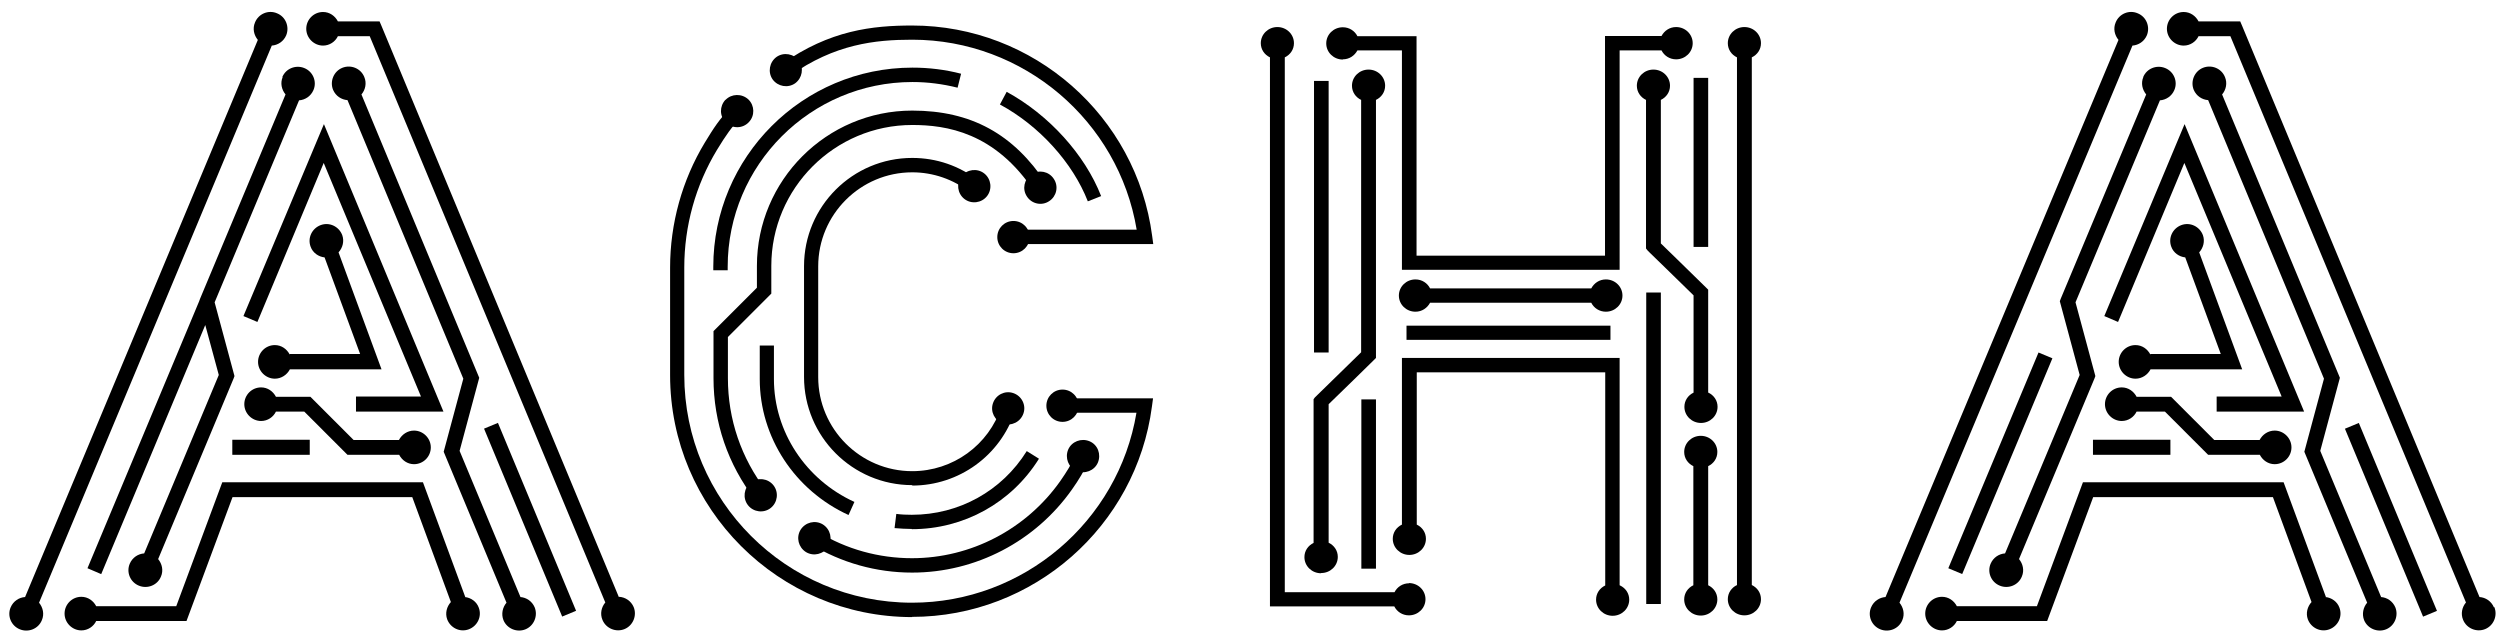 <svg id="Capa_1" data-name="Capa 1" xmlns="http://www.w3.org/2000/svg" viewBox="0 0 114.61 29.33">

  <g>
    <g>
      <path className="fill-white stroke-0"
        d="m41.82,28.29c-6.12,0-11.1-4.98-11.1-11.09v-4.93c0-2.02.55-4.01,1.59-5.73.41-.67.65-1.06,1.24-1.67l.47.45c-.51.54-.72.85-1.15,1.55-.98,1.62-1.5,3.49-1.5,5.39v4.93c0,5.76,4.68,10.44,10.44,10.44,5.1,0,9.46-3.72,10.29-8.71h-3.4v-.66h4.16l-.05.37c-.72,5.5-5.44,9.65-11,9.65Z" />
      <path className="fill-white stroke-0"
        d="m33.26,4.58c.28-.29.75-.3,1.05-.02.29.28.3.75.02,1.04-.28.3-.75.31-1.05.02s-.3-.75-.02-1.05Z" />
      <path className="fill-white stroke-0"
        d="m48.71,17.86c-.41,0-.74.33-.74.74s.33.74.74.74.74-.33.74-.74-.33-.74-.74-.74Z" />
    </g>
    <g>
      <path className="fill-white stroke-0"
        d="m52.87,11.19h-6.41v-.66h5.65c-.83-4.99-5.19-8.71-10.29-8.71-1.7,0-3.55.2-5.6,1.65l-.38-.53c2.2-1.56,4.17-1.77,5.98-1.77,5.56,0,10.28,4.15,11,9.65l.05.37Z" />
      <path className="fill-white stroke-0"
        d="m46.46,11.61c-.41,0-.74-.33-.74-.74s.33-.74.74-.74.74.33.74.74-.33.74-.74.74Z" />
      <path className="fill-white stroke-0"
        d="m35.6,2.61c-.33.24-.41.7-.18,1.03.24.33.7.41,1.03.18.33-.24.41-.7.18-1.03-.24-.33-.7-.41-1.03-.18Z" />
    </g>
    <g>
      <path className="fill-white stroke-0"
        d="m41.82,22.24c-2.74,0-4.96-2.23-4.96-4.96v-5.08c0-2.74,2.23-4.96,4.96-4.96,1.11,0,2.17.36,3.04,1.05l-.4.52c-.76-.59-1.68-.91-2.64-.91-2.37,0-4.31,1.93-4.31,4.31v5.08c0,2.37,1.93,4.31,4.31,4.31,1.86,0,3.51-1.19,4.09-2.96l.62.21c-.67,2.04-2.57,3.41-4.71,3.41Z" />
      <path className="fill-white stroke-0"
        d="m45.52,18.49c.13-.39.55-.6.93-.47.39.13.6.55.47.93-.13.39-.55.6-.93.47-.39-.13-.6-.55-.47-.93Z" />
      <path className="fill-white stroke-0"
        d="m44.21,9.12c.32.25.79.19,1.04-.13.25-.32.19-.79-.13-1.04-.32-.25-.79-.19-1.04.13-.25.32-.19.79.13,1.04Z" />
    </g>
    <path className="fill-white stroke-0"
      d="m49.87,9.23c-.69-1.77-2.23-3.47-4.03-4.44l.31-.58c1.93,1.05,3.59,2.88,4.33,4.78l-.61.24Z" />
    <path className="fill-white stroke-0"
      d="m33.35,12.39h-.65v-.16c0-5.03,4.09-9.13,9.13-9.13.75,0,1.5.09,2.23.28l-.16.64c-.68-.17-1.37-.26-2.07-.26-4.67,0-8.47,3.8-8.47,8.47v.16Z" />
    <g>
      <path className="fill-white stroke-0"
        d="m41.81,26.25c-1.64,0-3.24-.45-4.64-1.3l.34-.56c1.29.79,2.78,1.2,4.3,1.2,2.7,0,5.24-1.33,6.8-3.54.29-.42.51-.76.74-1.28l.6.27c-.25.56-.49.95-.8,1.39-1.68,2.39-4.42,3.82-7.33,3.82Z" />
      <path className="fill-white stroke-0"
        d="m48.97,20.61c.16-.37.6-.54.98-.38s.54.6.38.98c-.16.37-.6.54-.98.38-.37-.16-.54-.6-.38-.98Z" />
      <path className="fill-white stroke-0"
        d="m37.72,24.04c-.35-.21-.8-.1-1.02.25-.21.35-.1.8.25,1.02.35.21.8.1,1.02-.25.21-.35.1-.8-.25-1.02Z" />
    </g>
    <path className="fill-white stroke-0"
      d="m41.8,24.25c-.27,0-.53-.02-.79-.04l.08-.65c.23.03.47.04.71.04,2.16,0,4.13-1.09,5.27-2.92l.56.35c-1.26,2.02-3.44,3.23-5.83,3.23Z" />
    <path className="fill-white stroke-0"
      d="m38.9,23.61c-2.47-1.13-4.07-3.57-4.07-6.23v-1.54h.65v1.54c0,2.4,1.45,4.61,3.69,5.63l-.27.6Z" />
    <g>
      <path className="fill-white stroke-0"
        d="m34.61,22.9c-1.24-1.61-1.9-3.53-1.9-5.56v-2.16l1.99-1.99v-1c0-3.92,3.19-7.12,7.12-7.12,2.7,0,4.65,1.07,6.15,3.36l-.55.36c-1.8-2.74-4.06-3.06-5.6-3.06-3.56,0-6.46,2.9-6.46,6.46v1.27l-1.99,1.99v1.89c0,1.88.61,3.67,1.76,5.16l-.52.4Z" />
      <path className="fill-white stroke-0"
        d="m35.46,22.25c.25.32.19.79-.13,1.04-.32.25-.79.19-1.04-.13-.25-.32-.19-.79.13-1.04.32-.25.79-.19,1.04.13Z" />
      <path className="fill-white stroke-0"
        d="m47.08,9.01c.22.34.68.44,1.02.21.34-.22.44-.68.21-1.02-.22-.34-.68-.44-1.02-.21-.34.22-.44.68-.21,1.02Z" />
    </g>
  </g>
  <g>
    <path className="fill-white stroke-0"
      d="m12.96,3.53c-.12.28-.05.58.13.8l-3.92,9.37-.04.11h0s-5.12,12.24-5.12,12.24l.63.27,4.77-11.42.62,2.29-3.42,8.18c-.28.02-.54.19-.66.47-.17.39.02.85.42,1.01.39.16.85-.02,1.01-.42.12-.28.05-.58-.13-.8l3.46-8.28.04-.11-.91-3.38,3.87-9.26c.28-.02.54-.19.66-.47.17-.39-.02-.85-.42-1.01-.39-.16-.85.02-1.01.42Z" />
    <rect className="fill-white stroke-0" x="10.65" y="20.16" width="3.55" height=".69" />
    <path className="fill-white stroke-0"
      d="m18.3,20.85c.13.25.38.43.68.43.43,0,.77-.35.77-.77s-.35-.77-.77-.77c-.3,0-.56.18-.69.43h-2.08l-1.98-1.98h-1.58c-.13-.25-.38-.43-.68-.43-.43,0-.77.35-.77.77s.35.77.77.77c.3,0,.56-.18.68-.43h1.3l1.98,1.98h2.36Z" />
    <polygon className="fill-white stroke-0"
      points="14.85 5.69 11.16 14.49 11.8 14.76 14.84 7.47 19.3 18.18 16.32 18.18 16.32 18.87 20.33 18.87 14.85 5.69" />
    <path className="fill-white stroke-0"
      d="m13.28,16.25c-.13-.25-.38-.43-.68-.43-.43,0-.77.35-.77.77s.35.77.77.77c.3,0,.56-.18.69-.43h4.2l-1.97-5.36c.19-.21.27-.51.17-.79-.15-.4-.59-.61-.99-.46-.4.15-.61.59-.46.99.1.28.36.46.64.49l1.63,4.43h-3.22Z" />
    <path className="fill-white stroke-0"
      d="m12.46,2.09c.28-.02.54-.19.66-.47.16-.39-.02-.85-.42-1.01-.39-.17-.85.02-1.01.42-.12.28-.05.58.13.8L1.15,27.37c-.28.02-.54.19-.66.47-.17.39.02.85.42,1.01.39.16.85-.02,1.01-.42.12-.28.05-.58-.13-.8L12.46,2.09Z" />
    <path className="fill-white stroke-0"
      d="m21.33,27.37l-1.94-5.26h-9.2l-2.11,5.68h-3.67c-.13-.25-.38-.43-.68-.43-.43,0-.77.35-.77.77s.35.77.77.77c.3,0,.56-.18.68-.43h4.14l2.11-5.68h8.24l1.77,4.81c-.19.21-.27.51-.17.79.15.4.59.61.99.46.4-.15.61-.59.46-.99-.1-.28-.36-.46-.64-.49Z" />
    <path className="fill-white stroke-0"
      d="m23.86,27.37l-2.79-6.7.9-3.35-5.4-12.99c.18-.21.25-.52.13-.8-.16-.4-.62-.58-1.01-.42s-.58.62-.42,1.01c.12.28.38.45.66.47l5.31,12.77-.9,3.35,2.88,6.92c-.18.21-.25.52-.14.8.16.39.62.58,1.01.42s.58-.62.42-1.01c-.12-.28-.38-.45-.66-.47Z" />
    <rect className="fill-white stroke-0" x="23.96" y="19.16" width=".69" height="9.33"
      transform="translate(-7.29 11.16) rotate(-22.58)" />
    <path className="fill-white stroke-0"
      d="m28.37,27.37L17.49,1.19l-.09-.21h-1.91c-.13-.25-.38-.43-.68-.43-.43,0-.77.35-.77.77s.35.77.77.77c.3,0,.56-.18.68-.43h1.46l10.8,25.96c-.18.21-.25.52-.13.8.16.39.62.58,1.01.42s.58-.62.42-1.01c-.12-.28-.38-.45-.66-.47Z" />
    <path className="fill-white stroke-0"
      d="m61.56,2.72c.3,0,.54-.17.67-.41h2.04v10.06h9.98V2.31h1.92c.12.24.37.41.67.41.42,0,.76-.33.76-.74s-.34-.74-.76-.74c-.3,0-.54.17-.67.41h-2.59v10.07h-8.64V1.66h-2.71c-.12-.24-.37-.41-.67-.41-.42,0-.76.33-.76.74s.34.74.76.74Z" />
    <path className="fill-white stroke-0"
      d="m80.73,1.98c0-.41-.34-.74-.76-.74s-.76.33-.76.74c0,.29.17.53.42.65v24.19c-.25.12-.42.36-.42.65,0,.41.34.74.76.74s.76-.33.76-.74c0-.29-.17-.53-.42-.65V2.63c.25-.12.42-.36.42-.65Z" />
    <path className="fill-white stroke-0"
      d="m74.25,26.83v-10.42h-9.98v7.64c-.25.12-.42.36-.42.65,0,.41.34.74.76.74s.76-.33.76-.74c0-.29-.17-.53-.42-.65v-6.98h8.64v9.77c-.25.12-.42.36-.42.65,0,.41.34.74.76.74s.76-.33.76-.74c0-.29-.17-.53-.42-.65Z" />
    <path className="fill-white stroke-0"
      d="m64.6,26.74c-.3,0-.55.17-.67.41h-5.03V2.63c.25-.12.42-.36.42-.65,0-.41-.34-.74-.76-.74s-.76.33-.76.74c0,.29.17.53.42.65v25.17h5.7c.12.24.37.41.67.41.42,0,.76-.33.76-.74s-.34-.74-.76-.74Z" />
    <rect className="fill-white stroke-0" x="62.41" y="18.31" width=".67" height="7.76" />
    <path className="fill-white stroke-0"
      d="m60.57,26.27c.42,0,.76-.33.76-.74,0-.29-.17-.53-.42-.65,0-1.58,0-5.56,0-6.35.41-.4,2.03-1.97,2.07-2.02l.1-.1V4.58c.25-.12.42-.36.42-.65,0-.41-.34-.74-.76-.74s-.76.33-.76.74c0,.29.17.53.42.65v11.57q-2.09,2.04-2.12,2.07l-.06.08v.1c0,.11,0,4.75,0,6.49-.25.12-.42.36-.42.65,0,.41.34.74.76.74Z" />
    <rect className="fill-white stroke-0" x="60.24" y="3.71" width=".67" height="12.45" />
    <rect className="fill-white stroke-0" x="64.48" y="14.93" width="9.35" height=".65" />
    <rect className="fill-white stroke-0" x="77.64" y="3.57" width=".67" height="7.75" />
    <path className="fill-white stroke-0"
      d="m78.31,18v-4.72l-.09-.09s-.75-.73-1.36-1.33l-.72-.7v-6.58c.25-.12.42-.36.42-.65,0-.41-.34-.74-.76-.74s-.76.33-.76.74c0,.29.17.53.42.65v6.81l.06.08s.02.03.86.84c.48.47,1.04,1.01,1.26,1.23v4.46c-.25.12-.42.36-.42.65,0,.41.34.74.76.74s.76-.33.76-.74c0-.29-.17-.53-.42-.65Z" />
    <path className="fill-white stroke-0"
      d="m78.73,20.72c0-.41-.34-.74-.76-.74s-.76.33-.76.74c0,.29.17.53.42.65v5.46c-.25.12-.42.36-.42.65,0,.41.34.74.76.74s.76-.33.76-.74c0-.29-.17-.53-.42-.65v-5.46c.25-.12.42-.36.42-.65Z" />
    <rect className="fill-white stroke-0" x="75.47" y="13.41" width=".67" height="14.28" />
    <path className="fill-white stroke-0"
      d="m74.38,13.55c0-.41-.34-.74-.76-.74-.3,0-.54.17-.67.41h-7.39c-.12-.24-.37-.41-.67-.41-.42,0-.76.33-.76.74s.34.74.76.74c.3,0,.54-.17.67-.41h7.39c.12.24.37.41.67.41.42,0,.76-.33.76-.74Z" />
    <path className="fill-white stroke-0"
      d="m98.26,3.53c-.12.28-.05.58.13.8l-3.92,9.37-.04.11.91,3.38-3.42,8.18c-.28.02-.54.19-.66.47-.17.39.02.85.42,1.01.39.16.85-.02,1.01-.42.12-.28.05-.58-.13-.8l3.46-8.28.04-.11-.91-3.38,3.87-9.26c.28-.02.54-.19.66-.47.17-.39-.02-.85-.42-1.01-.39-.16-.85.02-1.01.42Z" />
    <rect className="fill-white stroke-0" x="95.95" y="20.16" width="3.55" height=".69" />
    <path className="fill-white stroke-0"
      d="m103.6,20.85c.13.25.38.43.68.43.43,0,.77-.35.77-.77s-.35-.77-.77-.77c-.3,0-.56.18-.69.43h-2.08l-1.98-1.98h-1.58c-.13-.25-.38-.43-.68-.43-.43,0-.77.35-.77.77s.35.77.77.77c.3,0,.56-.18.68-.43h1.3l1.98,1.98h2.36Z" />
    <polygon className="fill-white stroke-0"
      points="100.15 5.69 96.47 14.49 97.1 14.76 100.14 7.47 104.6 18.18 101.62 18.18 101.62 18.87 105.63 18.87 100.15 5.69" />
    <path className="fill-white stroke-0"
      d="m98.58,16.25c-.13-.25-.38-.43-.68-.43-.43,0-.77.35-.77.77s.35.77.77.77c.3,0,.56-.18.69-.43h4.2l-1.97-5.36c.19-.21.27-.51.17-.79-.15-.4-.59-.61-.99-.46-.4.15-.61.59-.46.99.1.28.36.46.64.49l1.63,4.43h-3.22Z" />
    <rect className="fill-white stroke-0" x="86.34" y="20.89" width="10.72" height=".69"
      transform="translate(36.74 97.65) rotate(-67.31)" />
    <path className="fill-white stroke-0"
      d="m97.76,2.09c.28-.02.54-.19.66-.47.16-.39-.02-.85-.42-1.01-.39-.17-.85.02-1.01.42-.12.28-.05.58.13.8l-10.68,25.54c-.28.02-.54.19-.66.47-.17.39.02.85.42,1.01.39.16.85-.02,1.01-.42.12-.28.05-.58-.13-.8l10.68-25.54Z" />
    <path className="fill-white stroke-0"
      d="m106.63,27.37l-1.94-5.26h-9.2l-2.11,5.68h-3.67c-.13-.25-.38-.43-.68-.43-.43,0-.77.35-.77.77s.35.77.77.77c.3,0,.56-.18.68-.43h4.14l2.11-5.68h8.24l1.77,4.81c-.19.21-.27.51-.17.79.15.4.59.61.99.46.4-.15.61-.59.46-.99-.1-.28-.36-.46-.64-.49Z" />
    <path className="fill-white stroke-0"
      d="m109.16,27.37l-2.79-6.7.9-3.35-5.4-12.99c.18-.21.25-.52.13-.8-.16-.4-.62-.58-1.01-.42s-.58.62-.42,1.01c.12.28.38.45.66.47l5.31,12.77-.9,3.35,2.88,6.92c-.18.21-.25.52-.14.8.16.39.62.58,1.01.42s.58-.62.42-1.01c-.12-.28-.38-.45-.66-.47Z" />
    <rect className="fill-white stroke-0" x="109.27" y="19.16" width=".69" height="9.33"
      transform="translate(-.75 43.92) rotate(-22.58)" />
    <path className="fill-white stroke-0"
      d="m114.33,27.84c-.12-.28-.38-.45-.66-.47L102.79,1.19l-.09-.21h-1.91c-.13-.25-.38-.43-.68-.43-.43,0-.77.35-.77.77s.35.77.77.77c.3,0,.56-.18.68-.43h1.46l10.8,25.96c-.18.21-.25.52-.13.8.16.39.62.58,1.01.42s.58-.62.42-1.01Z" />
  </g>
</svg>